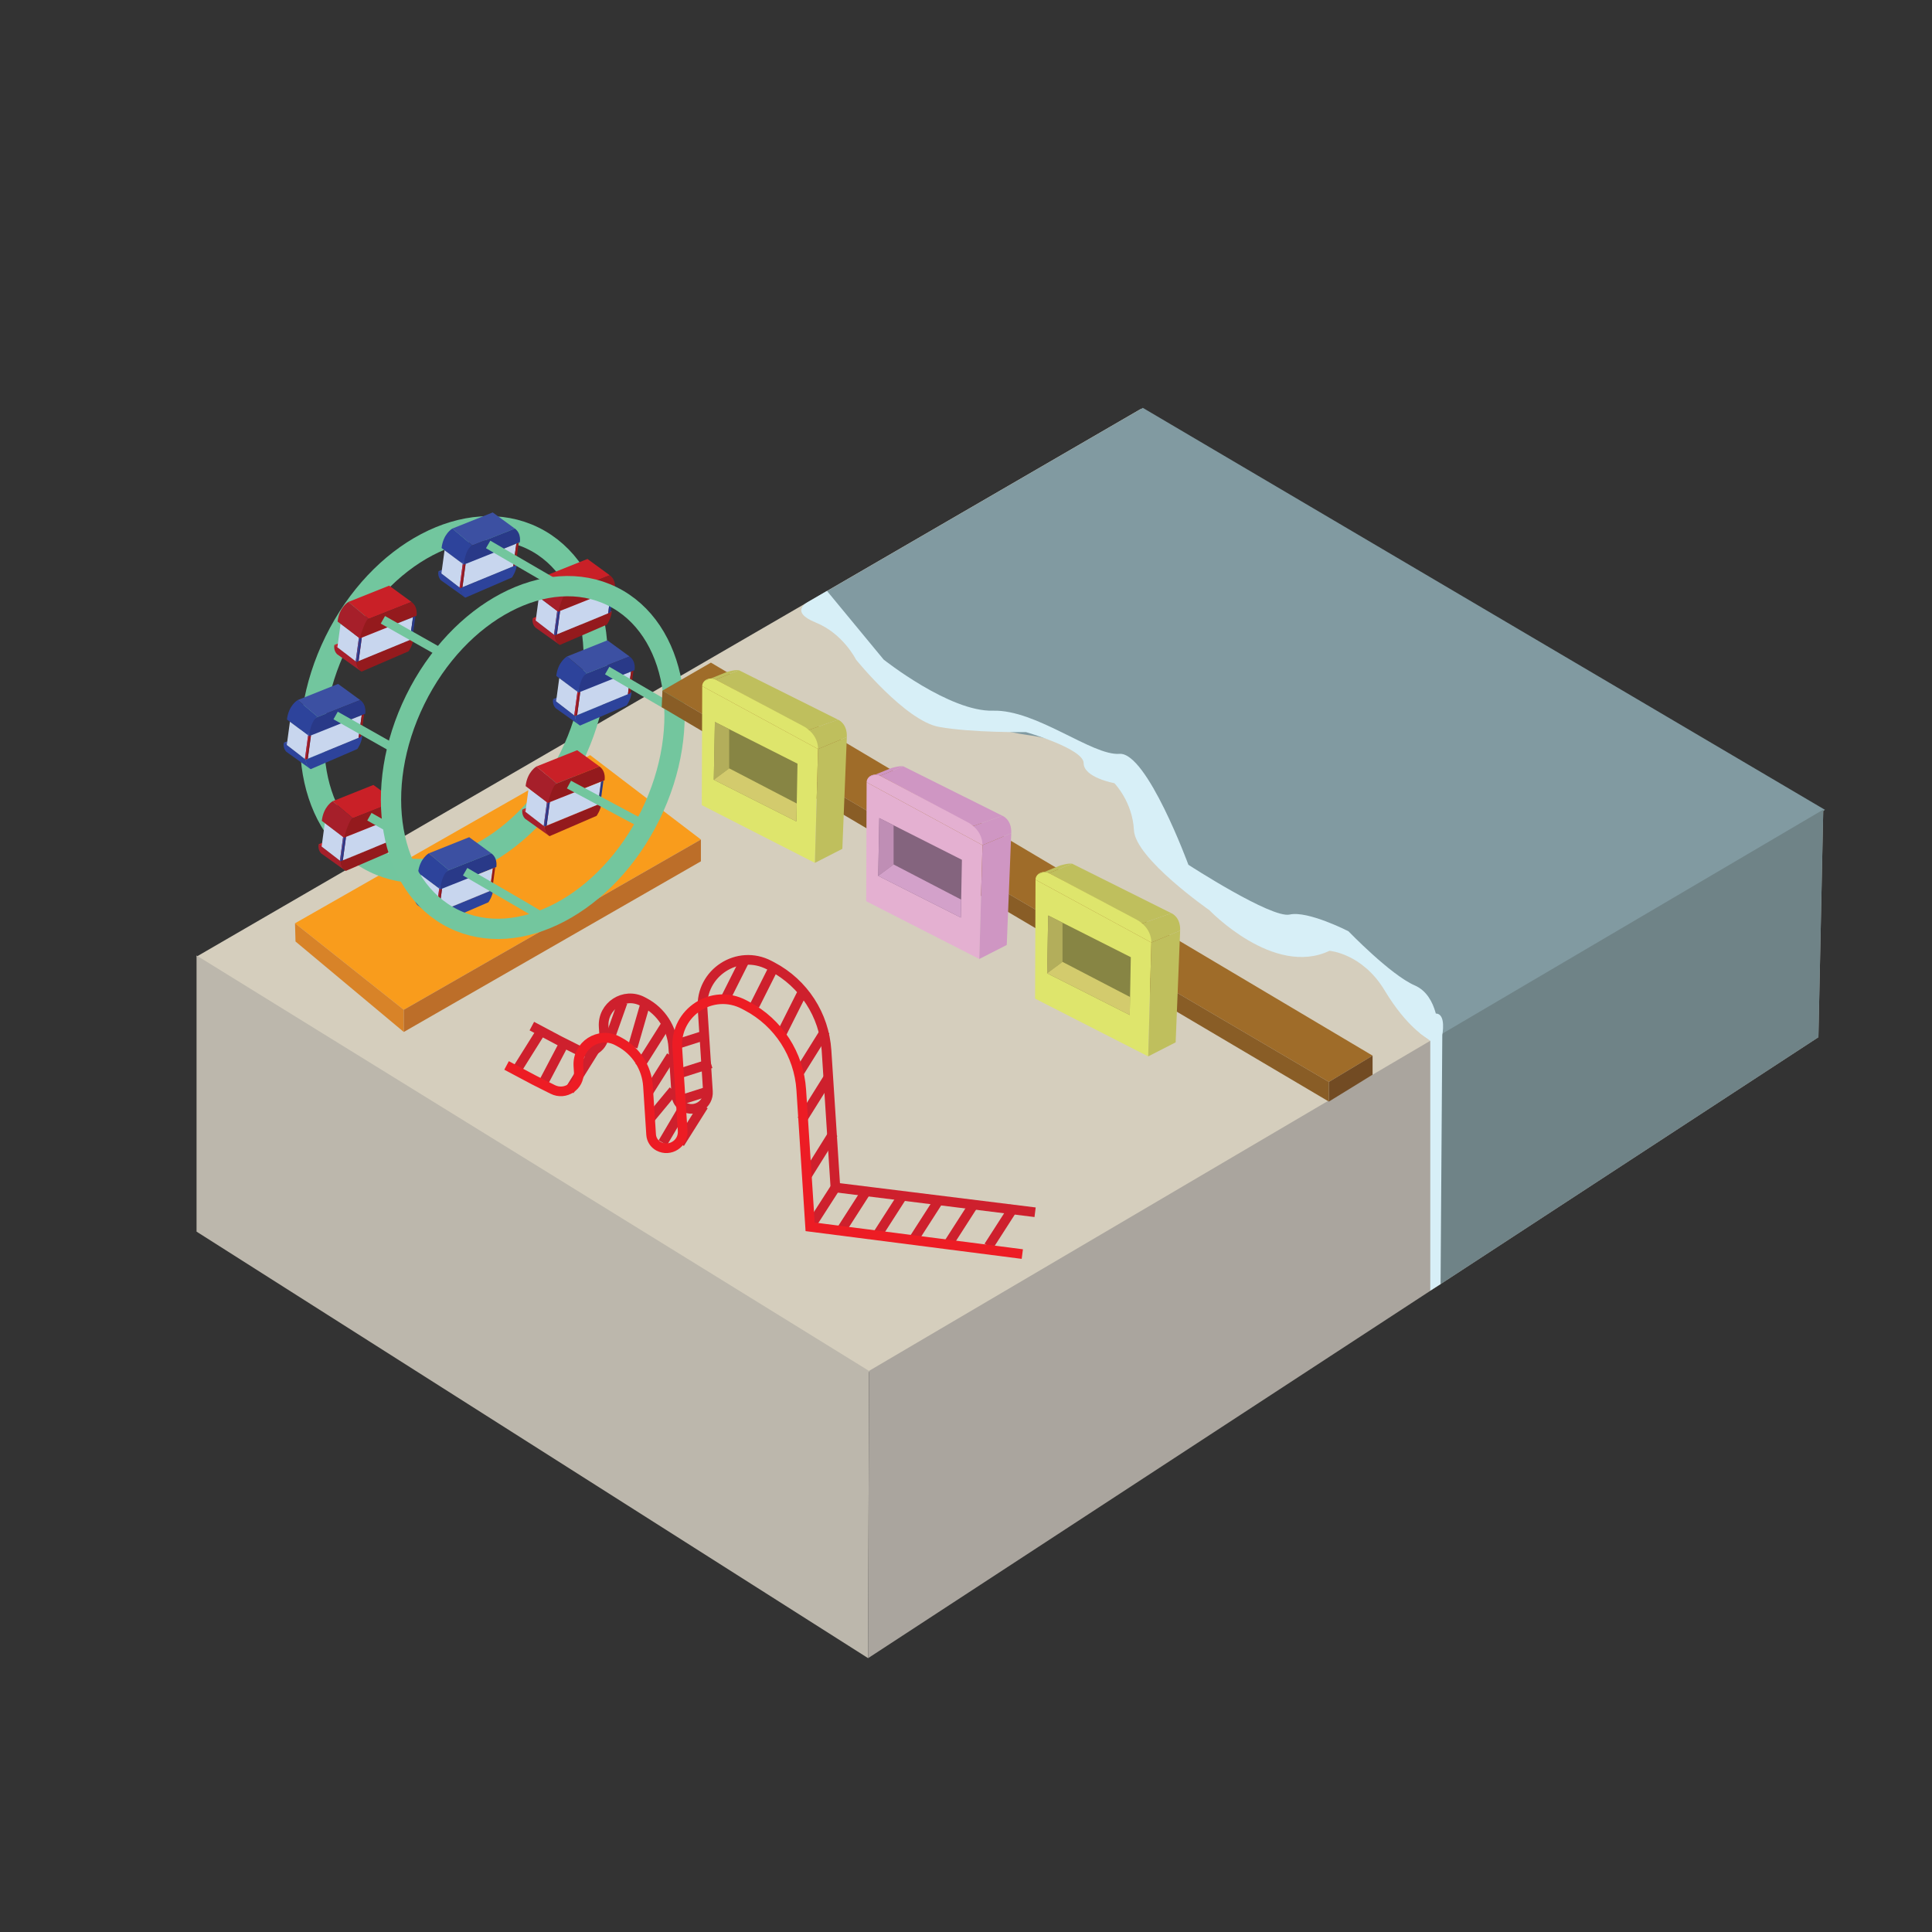 <?xml version="1.0" encoding="UTF-8"?>
<svg id="Layer_1" data-name="Layer 1" xmlns="http://www.w3.org/2000/svg" viewBox="0 0 2000 2000">
  <rect x="0" y="0" width="2000" height="2000" fill="#333333" stroke="none"/>
  <defs>
    <style>
      .cls-1 {
        stroke-width: 9px;
      }

      .cls-1, .cls-2, .cls-3, .cls-4, .cls-5 {
        fill: none;
        stroke-miterlimit: 10;
      }

      .cls-1, .cls-4 {
        stroke: #73c69e;
      }

      .cls-6 {
        fill: #2d439b;
      }

      .cls-6, .cls-7, .cls-8, .cls-9, .cls-10, .cls-11, .cls-12, .cls-13, .cls-14, .cls-15, .cls-16, .cls-17, .cls-18, .cls-19, .cls-20, .cls-21, .cls-22, .cls-23, .cls-24, .cls-25, .cls-26, .cls-27, .cls-28, .cls-29, .cls-30, .cls-31, .cls-32, .cls-33, .cls-34 {
        stroke-width: 0px;
      }

      .cls-7 {
        fill: #9f6c29;
      }

      .cls-8 {
        fill: #878544;
      }

      .cls-9 {
        fill: #b3ae5b;
      }

      .cls-10 {
        fill: #d5cebd;
      }

      .cls-11 {
        fill: #724b23;
      }

      .cls-12 {
        fill: #aaa59e;
      }

      .cls-13 {
        fill: #dee56c;
      }

      .cls-14 {
        fill: #3c50a2;
      }

      .cls-15 {
        fill: #c92027;
      }

      .cls-16 {
        fill: #6f8387;
      }

      .cls-17 {
        fill: #293988;
      }

      .cls-2 {
        stroke: #72c69e;
        stroke-width: 25px;
      }

      .cls-18 {
        fill: #d7eff7;
      }

      .cls-19 {
        fill: #c8d6ee;
      }

      .cls-20 {
        fill: #f99c1c;
      }

      .cls-21 {
        fill: #cf96c3;
      }

      .cls-22 {
        fill: #bfbf5d;
      }

      .cls-23 {
        fill: #bcb7ac;
      }

      .cls-3 {
        stroke: #ce202d;
      }

      .cls-3, .cls-5 {
        stroke-width: 10px;
      }

      .cls-24 {
        fill: #d3a1ca;
      }

      .cls-25 {
        fill: #d3cb6d;
      }

      .cls-26 {
        fill: #819aa1;
      }

      .cls-27 {
        fill: #a61f2a;
      }

      .cls-28 {
        fill: #941a1d;
      }

      .cls-29 {
        fill: #d88328;
      }

      .cls-30 {
        fill: #e4b0d1;
      }

      .cls-31 {
        fill: #84647e;
      }

      .cls-32 {
        fill: #895d26;
      }

      .cls-33 {
        fill: #bf8eb5;
      }

      .cls-34 {
        fill: #bc6e29;
      }

      .cls-4 {
        stroke-width: 21px;
      }

      .cls-5 {
        stroke: #ed1c24;
      }
    </style>
  </defs>
  <polygon class="cls-10" points="899.58 1420.36 203.46 990.31 1181.24 423.17 1887.43 839.31 899.58 1420.36"/>
  <polygon class="cls-23" points="898.66 1716.52 203.47 1274.97 203.47 989.11 899.59 1419.16 898.66 1716.52"/>
  <polygon class="cls-12" points="1882.42 1073.72 898.66 1716.52 899.59 1419.16 1887.43 838.11 1882.42 1073.72"/>
  <path class="cls-26" d="M845.42,618.03s50.01,75.67,104.41,105.69c54.4,30.01,116.3,37.51,116.3,37.51,0,0,99.41,11.25,116.3,90.04,12.88,60.09,116.32,99.44,164.68,114.73,30.56,9.66,59.84,23.02,86.87,40.24,28.68,18.27,56.93,41.92,59.09,65.13l396.17-233.03-706.19-416.14-337.62,195.83Z"/>
  <polygon class="cls-16" points="1491.26 1071.14 1491.26 1329.31 1882.42 1073.72 1887.43 838.11 1491.26 1071.14"/>
  <g>
    <g>
      <polygon class="cls-20" points="418 1045.32 305.39 955.78 610.87 781.66 725.57 869.08 418 1045.32"/>
      <polygon class="cls-29" points="418 1068.29 305.92 974.63 305.39 955.78 418 1045.32 418 1068.29"/>
      <polygon class="cls-34" points="725.57 891.64 418 1068.29 418 1045.32 725.57 869.08 725.57 891.64"/>
    </g>
    <ellipse class="cls-2" cx="469.87" cy="724.2" rx="186.03" ry="135.59" transform="translate(-387.3 826.7) rotate(-63.84)"/>
    <g>
      <polygon class="cls-15" points="381.62 640.71 360.68 623.11 402.86 606.27 425.97 623.13 381.62 640.71"/>
      <polygon class="cls-15" points="427.99 660.96 369.12 685.33 346.18 667.62 405.88 645 427.99 660.96"/>
      <path class="cls-28" d="M381.62,640.71s-6.45,1.12-9.2,20.2l58.73-23.44s1.9-9.17-5.19-14.34l-44.35,17.58Z"/>
      <path class="cls-27" d="M346.18,667.62s-1.32,5.3,2.61,9.5l25.46,18.16s-5.23-3.73-5.12-9.95l-22.94-17.71Z"/>
      <path class="cls-28" d="M374.24,695.28l48.67-21.04s4.41-5.91,5.08-13.28l-58.87,24.37s-.61,6.06,5.12,9.95Z"/>
      <polygon class="cls-19" points="352.55 645.77 371.55 659.95 368.21 684.63 349.27 670.01 352.55 645.77"/>
      <polygon class="cls-19" points="374.53 660.06 427.54 638.91 424.23 662.52 371.25 684.3 374.53 660.06"/>
      <polygon class="cls-14" points="371.55 659.95 372.42 660.9 369.12 685.33 368.21 684.63 371.55 659.95"/>
      <polygon class="cls-17" points="372.42 660.9 374.53 660.06 371.25 684.3 369.12 685.33 372.42 660.9"/>
      <polygon class="cls-17" points="427.54 638.91 430.03 637.92 426.85 661.44 424.23 662.52 427.54 638.91"/>
      <path class="cls-27" d="M360.68,623.11s-9.53,5.34-11.22,20.31l22.97,17.49s5.29-19.61,9.2-20.2l-20.94-17.6Z"/>
    </g>
    <g>
      <polygon class="cls-15" points="586.91 613.09 565.97 595.49 608.14 578.65 631.26 595.51 586.91 613.09"/>
      <polygon class="cls-15" points="633.28 633.35 574.41 657.72 551.46 640.01 611.17 617.38 633.28 633.35"/>
      <path class="cls-28" d="M586.91,613.09s-6.45,1.12-9.2,20.2l58.73-23.44s1.9-9.17-5.19-14.34l-44.35,17.58Z"/>
      <path class="cls-27" d="M551.46,640.01s-1.32,5.3,2.61,9.5l25.46,18.16s-5.23-3.73-5.12-9.95l-22.94-17.71Z"/>
      <path class="cls-28" d="M579.53,667.67l48.67-21.04s4.41-5.91,5.08-13.28l-58.87,24.37s-.61,6.06,5.12,9.95Z"/>
      <polygon class="cls-19" points="557.83 618.15 576.84 632.33 573.5 657.01 554.55 642.39 557.83 618.15"/>
      <polygon class="cls-19" points="579.82 632.44 632.83 611.29 629.52 634.9 576.54 656.68 579.82 632.44"/>
      <polygon class="cls-14" points="576.84 632.33 577.71 633.29 574.41 657.72 573.5 657.01 576.84 632.33"/>
      <polygon class="cls-17" points="577.71 633.29 579.82 632.44 576.54 656.68 574.41 657.72 577.71 633.29"/>
      <polygon class="cls-17" points="632.83 611.29 635.31 610.3 632.13 633.82 629.52 634.9 632.83 611.29"/>
      <path class="cls-27" d="M565.97,595.49s-9.53,5.34-11.22,20.31l22.97,17.49s5.29-19.61,9.2-20.2l-20.94-17.6Z"/>
    </g>
    <g>
      <polygon class="cls-15" points="365.29 847.02 344.35 829.42 386.53 812.58 409.64 829.44 365.29 847.02"/>
      <polygon class="cls-15" points="411.66 867.27 352.79 891.64 329.85 873.94 389.55 851.31 411.66 867.27"/>
      <path class="cls-28" d="M365.29,847.02s-6.45,1.12-9.2,20.2l58.73-23.44s1.9-9.17-5.19-14.34l-44.35,17.58Z"/>
      <path class="cls-27" d="M329.85,873.94s-1.32,5.3,2.61,9.5l25.46,18.16s-5.23-3.73-5.12-9.95l-22.94-17.71Z"/>
      <path class="cls-28" d="M357.91,901.6l48.67-21.04s4.41-5.91,5.08-13.28l-58.87,24.37s-.61,6.06,5.12,9.95Z"/>
      <polygon class="cls-19" points="336.21 852.08 355.22 866.26 351.88 890.94 332.94 876.32 336.21 852.08"/>
      <polygon class="cls-19" points="358.2 866.37 411.21 845.22 407.9 868.83 354.92 890.61 358.2 866.37"/>
      <polygon class="cls-14" points="355.22 866.26 356.09 867.22 352.79 891.64 351.88 890.94 355.22 866.26"/>
      <polygon class="cls-17" points="356.09 867.22 358.2 866.37 354.92 890.61 352.79 891.64 356.09 867.22"/>
      <polygon class="cls-17" points="411.21 845.22 413.7 844.23 410.52 867.75 407.9 868.83 411.21 845.22"/>
      <path class="cls-27" d="M344.35,829.42s-9.53,5.34-11.22,20.31l22.97,17.49s5.29-19.61,9.2-20.2l-20.94-17.6Z"/>
    </g>
    <g>
      <polygon class="cls-15" points="576.28 811.04 555.34 793.44 597.52 776.61 620.63 793.46 576.28 811.04"/>
      <polygon class="cls-15" points="622.65 831.3 563.78 855.67 540.84 837.96 600.54 815.33 622.65 831.3"/>
      <path class="cls-28" d="M576.28,811.04s-6.45,1.12-9.2,20.2l58.73-23.44s1.9-9.17-5.19-14.34l-44.35,17.58Z"/>
      <path class="cls-27" d="M540.84,837.96s-1.32,5.3,2.61,9.5l25.46,18.16s-5.23-3.73-5.12-9.95l-22.94-17.71Z"/>
      <path class="cls-28" d="M568.9,865.62l48.67-21.04s4.41-5.91,5.08-13.28l-58.87,24.37s-.61,6.06,5.12,9.95Z"/>
      <polygon class="cls-19" points="547.2 816.1 566.21 830.29 562.87 854.97 543.93 840.34 547.2 816.1"/>
      <polygon class="cls-19" points="569.19 830.39 622.2 809.24 618.89 832.85 565.91 854.63 569.19 830.39"/>
      <polygon class="cls-14" points="566.21 830.29 567.08 831.24 563.78 855.67 562.87 854.97 566.21 830.29"/>
      <polygon class="cls-17" points="567.08 831.24 569.19 830.39 565.91 854.63 563.78 855.67 567.08 831.24"/>
      <polygon class="cls-17" points="622.2 809.24 624.68 808.25 621.5 831.77 618.89 832.85 622.2 809.24"/>
      <path class="cls-27" d="M555.34,793.44s-9.53,5.34-11.22,20.31l22.97,17.49s5.29-19.61,9.2-20.2l-20.94-17.6Z"/>
    </g>
    <g>
      <polygon class="cls-14" points="489.02 564.61 468.26 547.16 510.07 530.47 532.98 547.18 489.02 564.61"/>
      <path class="cls-6" d="M468.26,547.16s-9.44,5.29-11.13,20.13l22.77,17.33s5.24-19.44,9.12-20.02l-20.76-17.45Z"/>
      <polygon class="cls-14" points="534.99 584.68 476.63 608.84 453.88 591.29 513.07 568.86 534.99 584.68"/>
      <path class="cls-17" d="M489.02,564.61s-6.4,1.11-9.12,20.02l58.22-23.23s1.89-9.09-5.14-14.22l-43.96,17.43Z"/>
      <path class="cls-6" d="M453.88,591.29s-1.31,5.25,2.58,9.42l25.24,18s-5.18-3.7-5.08-9.86l-22.74-17.55Z"/>
      <path class="cls-6" d="M481.7,618.71l48.25-20.86s4.37-5.86,5.03-13.16l-58.36,24.16s-.61,6.01,5.08,9.86Z"/>
      <polygon class="cls-19" points="460.19 569.62 479.03 583.68 475.73 608.15 456.94 593.65 460.19 569.62"/>
      <polygon class="cls-19" points="481.99 583.79 534.54 562.82 531.26 586.23 478.74 607.82 481.99 583.79"/>
      <polygon class="cls-15" points="479.03 583.68 479.9 584.63 476.63 608.84 475.73 608.15 479.03 583.68"/>
      <polygon class="cls-28" points="479.9 584.63 481.99 583.79 478.74 607.82 476.63 608.84 479.9 584.63"/>
      <polygon class="cls-28" points="534.54 562.82 537 561.84 533.85 585.15 531.26 586.23 534.54 562.82"/>
    </g>
    <g>
      <polygon class="cls-14" points="328.95 742.13 308.19 724.69 350 708 372.91 724.71 328.95 742.13"/>
      <path class="cls-6" d="M308.19,724.69s-9.44,5.29-11.13,20.13l22.77,17.33s5.24-19.44,9.12-20.02l-20.76-17.45Z"/>
      <polygon class="cls-14" points="374.92 762.21 316.56 786.37 293.82 768.82 353 746.39 374.92 762.21"/>
      <path class="cls-17" d="M328.95,742.13s-6.4,1.11-9.12,20.02l58.22-23.23s1.89-9.09-5.14-14.22l-43.96,17.43Z"/>
      <path class="cls-6" d="M293.82,768.82s-1.31,5.25,2.58,9.42l25.24,18s-5.18-3.7-5.08-9.86l-22.74-17.55Z"/>
      <path class="cls-6" d="M321.64,796.24l48.25-20.86s4.37-5.86,5.03-13.16l-58.36,24.16s-.61,6.01,5.08,9.86Z"/>
      <polygon class="cls-19" points="300.13 747.15 318.97 761.21 315.66 785.68 296.88 771.18 300.13 747.15"/>
      <polygon class="cls-19" points="321.92 761.31 374.47 740.35 371.19 763.76 318.67 785.34 321.92 761.31"/>
      <polygon class="cls-15" points="318.97 761.21 319.83 762.15 316.56 786.37 315.66 785.68 318.97 761.21"/>
      <polygon class="cls-28" points="319.83 762.15 321.92 761.31 318.67 785.34 316.56 786.37 319.83 762.15"/>
      <polygon class="cls-28" points="374.47 740.35 376.93 739.37 373.78 762.68 371.19 763.76 374.47 740.35"/>
    </g>
    <g>
      <polygon class="cls-14" points="607.75 697.01 586.99 679.56 628.8 662.87 651.71 679.58 607.75 697.01"/>
      <path class="cls-6" d="M586.99,679.56s-9.44,5.29-11.13,20.13l22.77,17.33s5.24-19.44,9.12-20.02l-20.76-17.45Z"/>
      <polygon class="cls-14" points="653.72 717.09 595.36 741.25 572.62 723.69 631.8 701.26 653.72 717.09"/>
      <path class="cls-17" d="M607.75,697.01s-6.4,1.11-9.12,20.02l58.22-23.23s1.89-9.09-5.14-14.22l-43.96,17.43Z"/>
      <path class="cls-6" d="M572.62,723.69s-1.31,5.25,2.58,9.42l25.24,18s-5.18-3.7-5.08-9.86l-22.74-17.55Z"/>
      <path class="cls-6" d="M600.44,751.11l48.25-20.86s4.37-5.86,5.03-13.16l-58.36,24.16s-.61,6.01,5.08,9.86Z"/>
      <polygon class="cls-19" points="578.93 702.02 597.77 716.08 594.46 740.55 575.68 726.05 578.93 702.02"/>
      <polygon class="cls-19" points="600.72 716.19 653.27 695.23 649.99 718.63 597.47 740.22 600.72 716.19"/>
      <polygon class="cls-15" points="597.77 716.08 598.63 717.03 595.36 741.25 594.46 740.55 597.77 716.08"/>
      <polygon class="cls-28" points="598.63 717.03 600.72 716.19 597.47 740.22 595.36 741.25 598.63 717.03"/>
      <polygon class="cls-28" points="653.27 695.23 655.73 694.24 652.58 717.56 649.99 718.63 653.27 695.23"/>
    </g>
    <g>
      <polygon class="cls-14" points="464.65 900.8 443.89 883.35 485.7 866.66 508.61 883.37 464.65 900.8"/>
      <path class="cls-6" d="M443.89,883.35s-9.44,5.29-11.13,20.13l22.77,17.33s5.24-19.44,9.12-20.02l-20.76-17.45Z"/>
      <polygon class="cls-14" points="510.62 920.87 452.26 945.03 429.51 927.48 488.7 905.05 510.62 920.87"/>
      <path class="cls-17" d="M464.65,900.8s-6.4,1.11-9.12,20.02l58.22-23.23s1.89-9.09-5.14-14.22l-43.96,17.43Z"/>
      <path class="cls-6" d="M429.51,927.48s-1.31,5.25,2.58,9.42l25.24,18s-5.18-3.7-5.08-9.86l-22.74-17.55Z"/>
      <path class="cls-6" d="M457.33,954.9l48.25-20.86s4.37-5.86,5.03-13.16l-58.36,24.16s-.61,6.01,5.08,9.86Z"/>
      <polygon class="cls-19" points="435.83 905.81 454.67 919.87 451.36 944.34 432.58 929.84 435.83 905.81"/>
      <polygon class="cls-19" points="457.62 919.98 510.17 899.01 506.89 922.42 454.37 944.01 457.62 919.98"/>
      <polygon class="cls-15" points="454.67 919.87 455.53 920.82 452.26 945.03 451.36 944.34 454.67 919.87"/>
      <polygon class="cls-28" points="455.53 920.82 457.62 919.98 454.37 944.01 452.26 945.03 455.53 920.82"/>
      <polygon class="cls-28" points="510.17 899.01 512.63 898.03 509.48 921.34 506.89 922.42 510.17 899.01"/>
    </g>
    <ellipse class="cls-4" cx="551.53" cy="784.12" rx="186.03" ry="135.59" transform="translate(-395.42 933.5) rotate(-63.84)"/>
    <line class="cls-1" x1="396.36" y1="641.63" x2="456.25" y2="675.47"/>
    <line class="cls-1" x1="505.34" y1="563.6" x2="570.54" y2="601.54"/>
    <line class="cls-1" x1="347.43" y1="740.68" x2="407.33" y2="774.51"/>
    <line class="cls-1" x1="400.55" y1="855.71" x2="382.4" y2="845.46"/>
    <line class="cls-1" x1="628.56" y1="694.17" x2="693.76" y2="732.12"/>
    <line class="cls-1" x1="588.99" y1="812.18" x2="661.36" y2="850.93"/>
    <polyline class="cls-1" points="481.51 902.37 546.71 940.32 557.89 947.07"/>
  </g>
  <polygon class="cls-7" points="1375.63 1120.01 685.75 714.92 735.93 685.94 1420.89 1092.79 1375.63 1120.01"/>
  <polygon class="cls-32" points="1375.63 1140.35 684.99 732.12 685.75 714.92 1375.63 1120.01 1375.63 1140.35"/>
  <polygon class="cls-11" points="1420.89 1112.53 1375.63 1140.35 1375.63 1120.01 1420.89 1092.79 1420.89 1112.53"/>
  <g>
    <line class="cls-3" x1="864.8" y1="1229.3" x2="838.64" y2="1270.02"/>
    <path class="cls-3" d="M550.56,1062.21l28.54,15.17,19.22,9.66c12.89,6.48,27.94-3.49,27-17.88l-.41-6.34c-1.39-21.49,21.34-36.16,40.35-26.04l2.12,1.13c17.13,9.11,28.32,26.45,29.57,45.81l3.25,50.12c.33,5.11,3.28,9.68,7.8,12.08h0c11.71,6.22,25.7-2.81,24.85-16.04l-5.56-85.88c-2.39-36.83,36.51-62.04,69.16-44.82l2.96,1.56c32.55,17.17,53.83,50.01,56.21,86.73l9.19,141.82,206.72,25.63"/>
    <line class="cls-3" x1="857.44" y1="1115.62" x2="830.04" y2="1159.5"/>
    <line class="cls-3" x1="862.62" y1="1173.32" x2="835.22" y2="1217.21"/>
    <g>
      <line class="cls-3" x1="896.93" y1="1232.91" x2="870.77" y2="1273.64"/>
      <line class="cls-3" x1="934.57" y1="1237.38" x2="908.41" y2="1278.11"/>
      <line class="cls-3" x1="972.21" y1="1241.85" x2="946.05" y2="1282.58"/>
      <line class="cls-3" x1="1009.02" y1="1245.16" x2="982.86" y2="1285.89"/>
      <line class="cls-3" x1="1049.61" y1="1249.44" x2="1023.45" y2="1290.17"/>
      <line class="cls-3" x1="534.53" y1="1108.32" x2="559.64" y2="1068.26"/>
      <line class="cls-3" x1="562.99" y1="1119.92" x2="584.05" y2="1079.88"/>
      <line class="cls-3" x1="589.4" y1="1128.97" x2="615.79" y2="1086.68"/>
      <line class="cls-3" x1="662.06" y1="1103.81" x2="689.84" y2="1059.83"/>
      <line class="cls-3" x1="671.18" y1="1130.53" x2="694.83" y2="1093.11"/>
      <line class="cls-3" x1="672.97" y1="1158.02" x2="697.14" y2="1128.85"/>
      <line class="cls-3" x1="686.17" y1="1183" x2="708" y2="1145.93"/>
      <line class="cls-3" x1="631.33" y1="1074.74" x2="644.61" y2="1037.35"/>
      <line class="cls-3" x1="655.02" y1="1083.85" x2="667.84" y2="1039.49"/>
      <line class="cls-3" x1="700.87" y1="1080.87" x2="731.44" y2="1071.16"/>
      <line class="cls-3" x1="705.4" y1="1110.57" x2="735.97" y2="1100.85"/>
      <line class="cls-3" x1="704.62" y1="1138.75" x2="735.19" y2="1129.03"/>
      <line class="cls-3" x1="771.08" y1="993.77" x2="750.65" y2="1034.44"/>
      <line class="cls-3" x1="801.57" y1="1000.31" x2="781.14" y2="1040.97"/>
      <line class="cls-3" x1="829.55" y1="1029.33" x2="809.12" y2="1069.99"/>
      <line class="cls-3" x1="854.29" y1="1067.06" x2="826.9" y2="1110.95"/>
      <line class="cls-3" x1="703.75" y1="1183.62" x2="728.33" y2="1144.61"/>
    </g>
    <path class="cls-5" d="M524.4,1102.94l28.54,15.17,19.22,9.66c12.89,6.48,27.94-3.49,27-17.88l-.41-6.34c-1.39-21.49,21.34-36.16,40.35-26.04l2.12,1.13c17.13,9.11,28.32,26.45,29.57,45.81l3.25,50.12c.33,5.11,3.28,9.68,7.8,12.08h0c11.71,6.22,25.7-2.81,24.85-16.04l-5.56-85.88c-2.39-36.83,36.51-62.04,69.16-44.82l2.96,1.56c32.55,17.17,53.83,50.01,56.21,86.73l9.19,141.82,219.64,28.19"/>
  </g>
  <g>
    <polyline class="cls-22" points="740.93 703.52 764.86 693.78 867.55 745.01 837.34 755.64"/>
    <g>
      <path class="cls-22" d="M837.34,755.64l30.2-10.63s9.67,3.7,9.09,18.02l-29.78,12.37-9.52-19.76Z"/>
      <polygon class="cls-13" points="843.57 893.24 726.48 833.46 726.93 710.31 846.86 775.4 843.57 893.24"/>
      <polygon class="cls-22" points="871.99 878.71 843.57 893.24 846.86 775.4 876.64 763.03 871.99 878.71"/>
      <path class="cls-13" d="M726.93,710.31h0c0-6.23,7.88-10.05,14-6.79l90.59,48.15c9.53,5.06,15.33,14.05,15.33,23.73h0s-119.93-65.09-119.93-65.09Z"/>
      <path class="cls-22" d="M764.86,693.78l-23.93,9.74s-6.59-2.96-11.74,1.55l22.99-9.36s8.23-2.66,12.67-1.93Z"/>
      <polygon class="cls-8" points="824.46 850.4 738.92 807.21 740.04 747.36 825.57 790.55 824.46 850.4"/>
      <polygon class="cls-9" points="754.86 754.84 754.86 795.4 738.92 807.21 740.04 747.36 754.86 754.84"/>
      <polygon class="cls-25" points="754.86 795.4 824.8 831.78 824.46 850.4 738.92 807.21 754.86 795.4"/>
    </g>
  </g>
  <g>
    <polyline class="cls-21" points="911.14 803.02 935.06 793.28 1037.75 844.51 1007.55 855.14"/>
    <g>
      <path class="cls-21" d="M1007.55,855.14l30.2-10.63s9.67,3.7,9.09,18.02l-29.78,12.37-9.52-19.76Z"/>
      <polygon class="cls-30" points="1013.78 992.74 896.69 932.96 897.13 809.81 1017.06 874.9 1013.78 992.74"/>
      <polygon class="cls-21" points="1042.19 978.21 1013.78 992.74 1017.06 874.9 1046.84 862.53 1042.19 978.21"/>
      <path class="cls-30" d="M897.13,809.81h0c0-6.23,7.88-10.05,14-6.79l90.59,48.15c9.53,5.06,15.33,14.05,15.33,23.73h0s-119.93-65.09-119.93-65.09Z"/>
      <path class="cls-21" d="M935.06,793.28l-23.93,9.74s-6.59-2.96-11.74,1.55l22.99-9.36s8.23-2.66,12.67-1.93Z"/>
      <polygon class="cls-31" points="994.66 949.9 909.13 906.71 910.24 846.86 995.77 890.05 994.66 949.9"/>
      <polygon class="cls-33" points="925.06 854.34 925.06 894.9 909.13 906.71 910.24 846.86 925.06 854.34"/>
      <polygon class="cls-24" points="925.06 894.9 995.01 931.28 994.66 949.9 909.13 906.71 925.06 894.9"/>
    </g>
  </g>
  <g>
    <polyline class="cls-22" points="1085.97 903.85 1109.9 894.11 1212.59 945.34 1182.38 955.97"/>
    <g>
      <path class="cls-22" d="M1182.38,955.97l30.2-10.63s9.67,3.7,9.09,18.02l-29.78,12.37-9.52-19.76Z"/>
      <polygon class="cls-13" points="1188.61 1093.57 1071.52 1033.79 1071.97 910.64 1191.9 975.73 1188.61 1093.57"/>
      <polygon class="cls-22" points="1217.03 1079.04 1188.61 1093.57 1191.9 975.73 1221.68 963.36 1217.03 1079.04"/>
      <path class="cls-13" d="M1071.97,910.64h0c0-6.23,7.88-10.05,14-6.79l90.59,48.15c9.53,5.06,15.33,14.05,15.33,23.73h0s-119.93-65.09-119.93-65.09Z"/>
      <path class="cls-22" d="M1109.9,894.11l-23.93,9.74s-6.59-2.96-11.74,1.55l22.99-9.36s8.23-2.66,12.67-1.93Z"/>
      <polygon class="cls-8" points="1169.5 1050.73 1083.97 1007.54 1085.08 947.69 1170.61 990.88 1169.5 1050.73"/>
      <polygon class="cls-9" points="1099.9 955.17 1099.9 995.73 1083.97 1007.54 1085.08 947.69 1099.9 955.17"/>
      <polygon class="cls-25" points="1099.9 995.73 1169.84 1032.11 1169.5 1050.73 1083.97 1007.54 1099.9 995.73"/>
    </g>
  </g>
  <path class="cls-18" d="M836.45,623.16s-20.24,9.86,8.07,21.32c28.31,11.46,41.58,38.31,41.58,38.31,0,0,51.27,63.48,86,69.7,34.73,6.22,89.88,5.37,89.88,5.37,0,0,59.81,17.16,59.81,32.14s31.81,20.77,31.81,20.77c0,0,18.8,19.14,20.24,48.61,1.45,29.47,78.08,82.81,78.08,82.81,0,0,66.51,69.57,124.35,42.09,0,0,33.98,2.54,57.12,41.03,23.14,38.5,44,49.45,44,49.45l11.52-6.78s.49-37.13-24.43-47.91c-24.92-10.78-68.57-56.04-68.57-56.04,0,0-42.05-21.56-60.85-17.29-18.8,4.27-104.83-51.52-104.83-51.52,0,0-43.01-116.94-71.34-114.83-28.32,2.11-85.94-45.99-130.93-44.68-44.99,1.3-113.22-52.93-113.22-52.93l-58.64-71.04-19.66,11.4Z"/>
  <path class="cls-18" d="M1469.95,1069.57l10.67,7.83v258.64l10.64-6.73,1.8-257.94s4.32-22.06-6.7-22.14-16.4,20.35-16.4,20.35Z"/>
</svg>